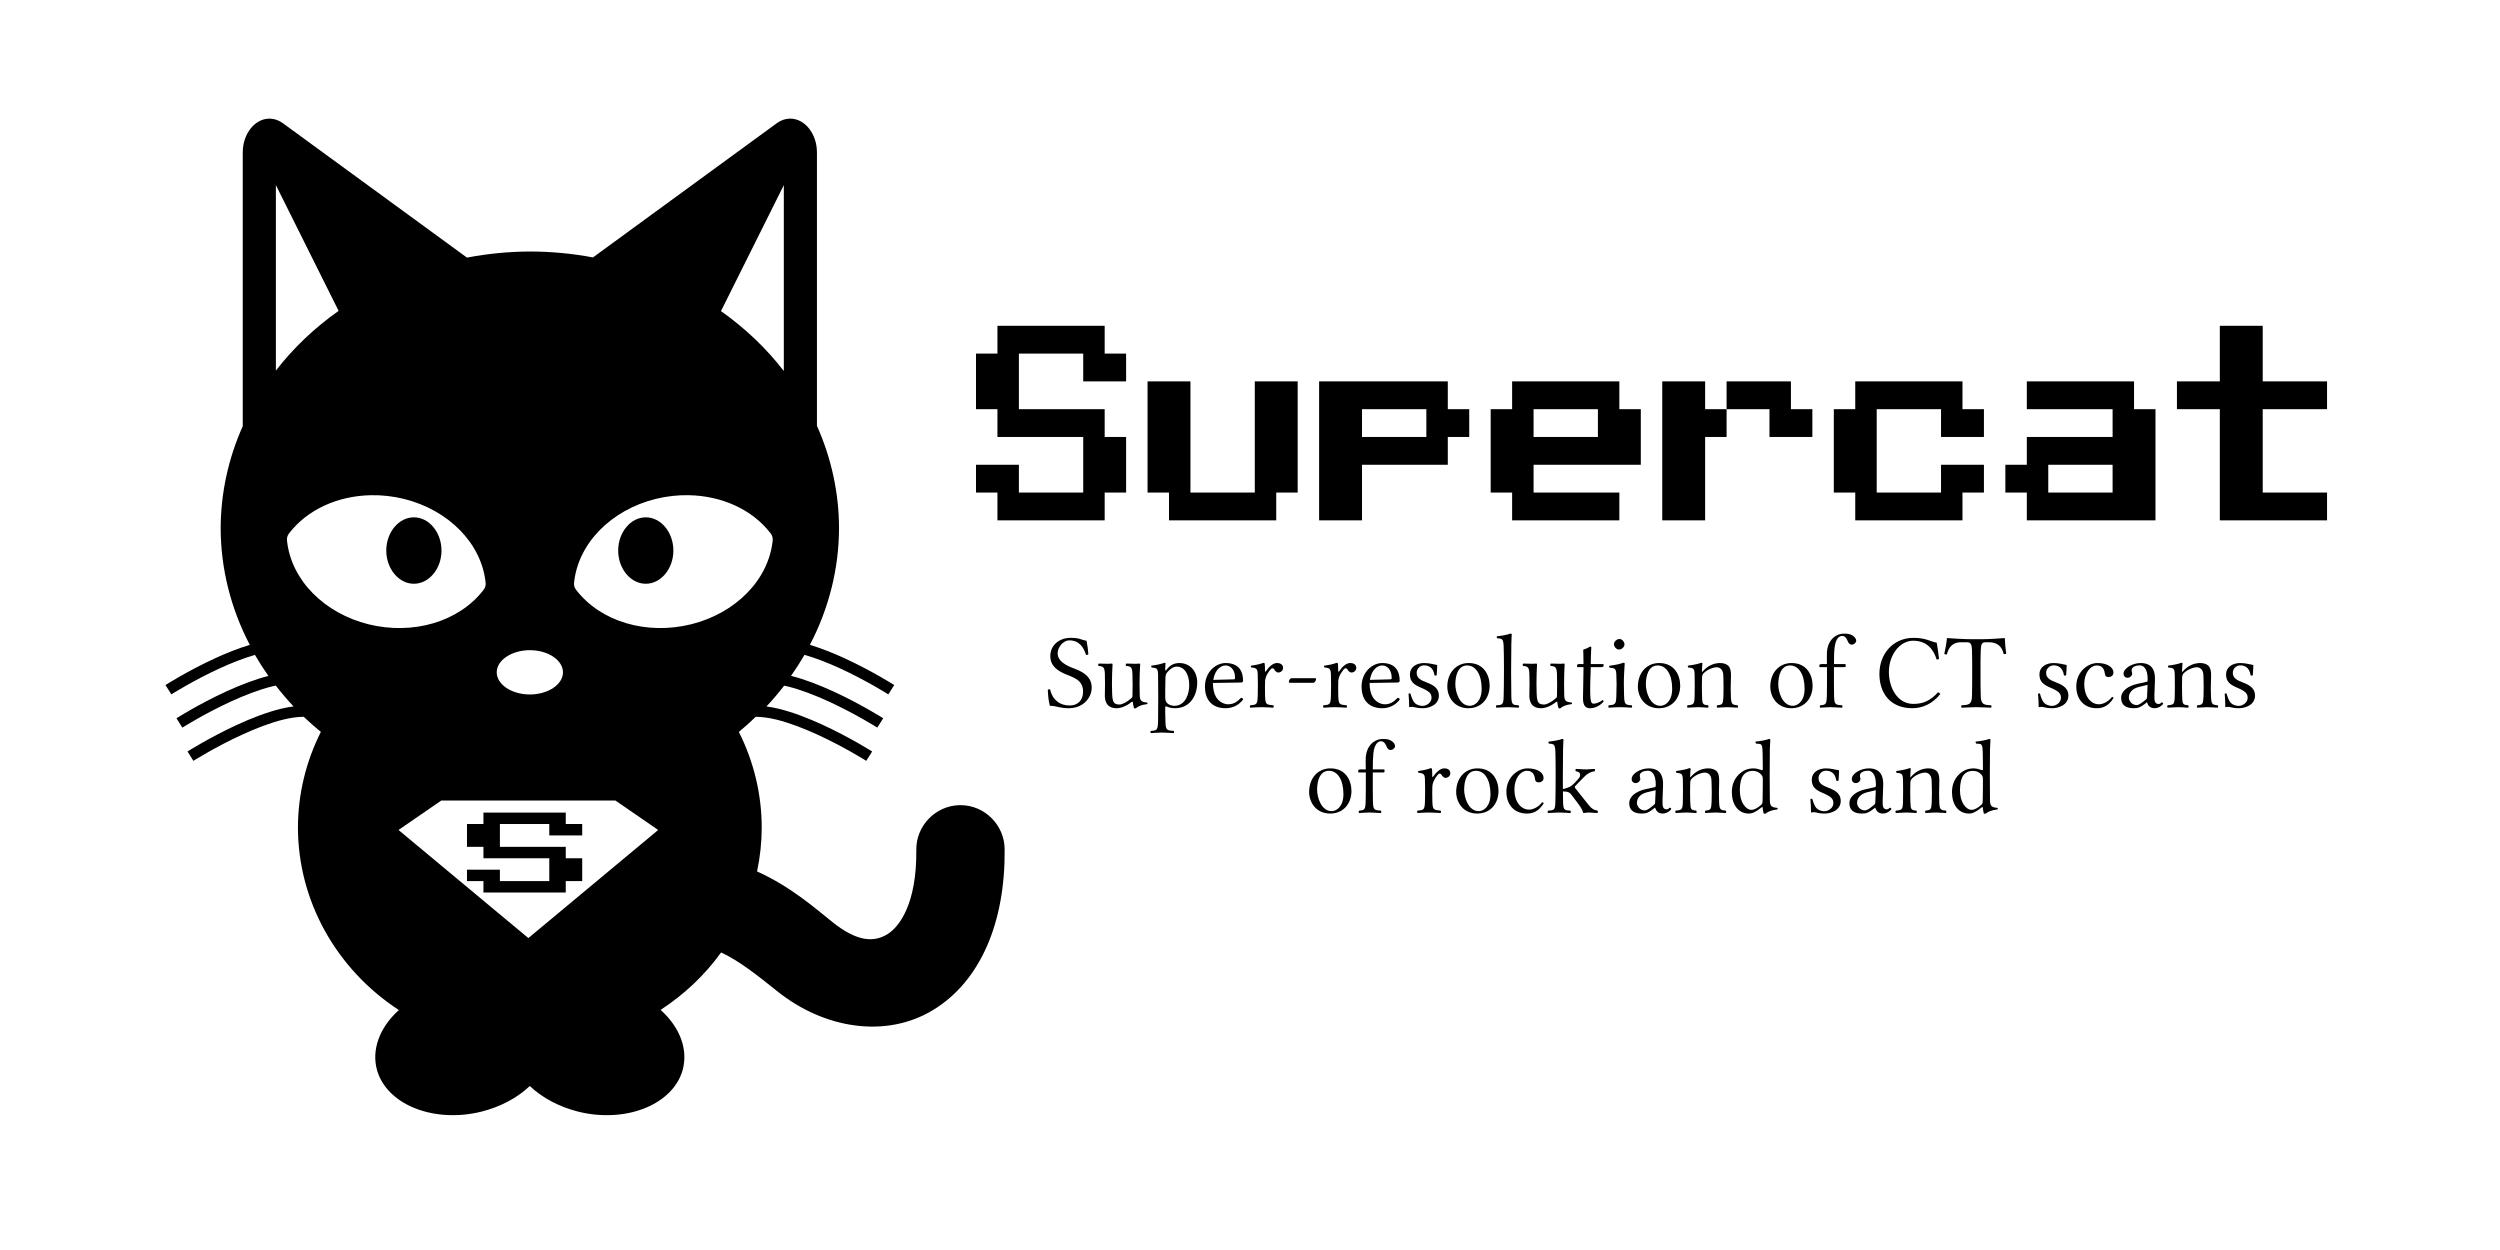 <?xml version="1.0" encoding="UTF-8" standalone="no"?>
<!DOCTYPE svg PUBLIC "-//W3C//DTD SVG 1.1//EN" "http://www.w3.org/Graphics/SVG/1.1/DTD/svg11.dtd">
<svg width="100%" height="100%" viewBox="0 0 1280 640" version="1.1" xmlns="http://www.w3.org/2000/svg" xmlns:xlink="http://www.w3.org/1999/xlink" xml:space="preserve" xmlns:serif="http://www.serif.com/" style="fill-rule:evenodd;clip-rule:evenodd;">
    <rect x="0" y="0" width="1280" height="640" fill="#808080" stroke="none"/>
    <g transform="matrix(0.96,0,0,0.945,-4.73115e-13,6.926)">
        <rect x="0" y="-7.333" width="1333.88" height="677.579" style="fill:white;"/>
    </g>
    <g transform="matrix(5.371,0,0,5.371,-1511.24,-3847.85)">
        <path d="M307.114,727.721C307.095,727.72 307.076,727.72 307.057,727.72C305.661,727.72 304.512,729.172 304.511,730.937L304.511,757.037C303.128,760.134 302.414,763.438 302.406,766.774C302.417,770.614 303.364,774.406 305.181,777.884C304.072,778.221 302.946,778.671 301.898,779.152C299.28,780.354 297.143,781.715 297.143,781.715L297.704,782.606C297.704,782.606 299.794,781.28 302.336,780.114C303.415,779.619 304.572,779.163 305.673,778.842C306.069,779.526 306.498,780.195 306.958,780.846C305.622,781.187 304.228,781.736 302.948,782.322C300.33,783.524 298.193,784.883 298.193,784.883L298.754,785.774C298.754,785.774 300.844,784.451 303.386,783.284C304.657,782.701 306.04,782.159 307.307,781.845C307.43,781.814 307.544,781.797 307.665,781.771C308.192,782.455 308.755,783.116 309.351,783.752C308.944,783.808 308.532,783.882 308.109,783.987C306.743,784.326 305.31,784.889 304.001,785.49C301.383,786.692 299.246,788.05 299.246,788.05L299.807,788.941C299.807,788.941 301.897,787.617 304.439,786.451C305.71,785.868 307.093,785.326 308.36,785.012C309.07,784.836 309.733,784.747 310.321,784.74C310.846,785.239 311.391,785.72 311.958,786.181C310.528,789.019 309.781,792.127 309.772,795.277C309.772,802.239 313.378,808.768 319.394,812.699C317.54,814.363 316.765,816.507 317.317,818.445C318.225,821.606 322.429,823.391 326.823,822.481C326.977,822.45 327.13,822.415 327.282,822.376C329.063,821.929 330.675,821.073 331.875,819.94C333.076,821.074 334.689,821.929 336.47,822.376C336.623,822.415 336.776,822.45 336.93,822.482C341.323,823.391 345.526,821.607 346.435,818.447C346.991,816.502 346.209,814.349 344.342,812.683C346.604,811.214 348.561,809.356 350.113,807.205C351.918,808.052 353.678,809.475 355.471,810.91C359.911,814.464 365.811,815.44 370.329,812.687C374.847,809.934 377.198,804.33 377.14,797.41L377.14,797.387C377.14,795.071 375.24,793.164 372.93,793.164C372.897,793.164 372.864,793.165 372.831,793.166C370.523,793.219 368.667,795.167 368.719,797.482C368.76,802.502 367.15,804.743 365.956,805.471C364.762,806.199 363.196,806.289 360.724,804.31C359.082,802.996 356.745,800.929 353.537,799.482C353.833,798.098 353.982,796.689 353.983,795.277C353.976,792.129 353.231,789.023 351.804,786.185C352.362,785.722 352.9,785.24 353.416,784.74C354.009,784.751 354.677,784.835 355.394,785.012C356.661,785.326 358.044,785.868 359.315,786.451C361.857,787.618 363.947,788.941 363.947,788.941L364.51,788.05C364.51,788.05 362.37,786.691 359.753,785.49C358.444,784.889 357.014,784.326 355.647,783.987C355.236,783.885 354.833,783.812 354.436,783.756C355.031,783.12 355.592,782.46 356.118,781.777C356.229,781.801 356.334,781.817 356.447,781.844C357.714,782.158 359.096,782.7 360.368,783.283C362.91,784.45 365,785.773 365,785.773L365.563,784.882C365.563,784.882 363.423,783.523 360.806,782.321C359.521,781.731 358.12,781.179 356.776,780.839C357.237,780.188 357.667,779.519 358.063,778.835C359.17,779.157 360.334,779.615 361.42,780.113C363.962,781.28 366.052,782.605 366.052,782.605L366.615,781.714C366.615,781.714 364.475,780.353 361.858,779.151C360.809,778.67 359.684,778.22 358.575,777.883C360.392,774.405 361.34,770.613 361.352,766.773C361.348,763.428 360.634,760.113 359.247,757.007L359.247,730.937C359.246,729.172 358.097,727.72 356.701,727.72C356.681,727.72 356.662,727.721 356.642,727.721C356.216,727.733 355.799,727.881 355.429,728.15L337.896,740.951C335.917,740.579 333.901,740.39 331.879,740.388C329.864,740.398 327.856,740.593 325.885,740.969L308.326,728.15C307.957,727.881 307.54,727.734 307.113,727.722M307.668,734.054L313.649,746.046C311.351,747.667 309.336,749.585 307.669,751.738L307.669,734.054M356.089,734.054L356.089,751.778C354.42,749.619 352.401,747.695 350.098,746.069L356.089,734.059M316.729,763.618C317.771,763.598 318.836,763.715 319.889,763.975C324.094,765.02 327.28,768.178 327.664,771.972C327.688,772.205 327.623,772.438 327.481,772.624C325.126,775.708 320.716,776.964 316.505,775.925C312.3,774.88 309.112,771.722 308.728,767.928C308.704,767.695 308.77,767.462 308.911,767.276C310.678,764.962 313.6,763.678 316.728,763.619L316.729,763.618ZM347.029,763.618C350.156,763.677 353.079,764.961 354.846,767.275C354.988,767.461 355.053,767.694 355.029,767.927C354.644,771.721 351.456,774.879 347.252,775.924C343.041,776.963 338.631,775.708 336.276,772.623C336.135,772.437 336.069,772.204 336.093,771.971C336.478,768.177 339.664,765.019 343.868,763.974C344.921,763.714 345.985,763.597 347.028,763.617L347.029,763.618ZM320.825,765.727L320.824,765.727C319.381,765.727 318.193,767.157 318.193,768.894C318.193,770.631 319.381,772.06 320.824,772.06L320.825,772.06C322.268,772.06 323.456,770.631 323.456,768.894C323.456,767.157 322.268,765.727 320.825,765.727M342.932,765.727C341.488,765.727 340.3,767.157 340.3,768.894C340.3,770.631 341.488,772.06 342.932,772.06C344.374,772.059 345.561,770.63 345.561,768.894C345.561,767.158 344.375,765.729 342.932,765.727M331.879,778.392C333.612,778.392 335.037,779.345 335.037,780.503C335.037,781.661 333.612,782.614 331.879,782.614C330.147,782.614 328.721,781.661 328.721,780.503C328.721,779.345 330.147,778.392 331.879,778.392" style="fill-rule:nonzero;"/>
    </g>
    <g id="red_shield" transform="matrix(0.203,0,0,0.145,197.433,406.138)">
        <path d="M360.001,519.846L25,129.4L138.287,20.154L581.744,20.154L695,129.4L360.001,519.846Z" style="fill:white;fill-rule:nonzero;stroke:black;stroke-width:11px;"/>
    </g>
    <g transform="matrix(7.32,0,0,9.487,499.71,266.421)">
        <g>
            <path d="M1.5,-1.5L0,-1.5L0,-3L3,-3L3,-1.5L7.5,-1.5L7.5,-4.5L1.5,-4.5L1.5,-6L0,-6L0,-9L1.5,-9L1.5,-10.5L9,-10.5L9,-9L10.5,-9L10.5,-7.5L7.5,-7.5L7.5,-9L3,-9L3,-6L9,-6L9,-4.5L10.5,-4.5L10.5,-1.5L9,-1.5L9,0L1.5,0L1.5,-1.5Z" style="fill-rule:nonzero;"/>
            <path d="M13.5,-1.5L12,-1.5L12,-7.5L15,-7.5L15,-1.5L19.5,-1.5L19.5,-7.5L22.5,-7.5L22.5,-1.5L21,-1.5L21,0L13.5,0L13.5,-1.5Z" style="fill-rule:nonzero;"/>
            <path d="M31.5,-4.5L31.5,-6L27,-6L27,-4.5L31.5,-4.5ZM24,0L24,-7.5L33,-7.5L33,-6L34.5,-6L34.5,-4.5L33,-4.5L33,-3L27,-3L27,0L24,0Z" style="fill-rule:nonzero;"/>
            <path d="M43.5,-4.5L43.5,-6L39,-6L39,-4.5L43.5,-4.5ZM37.5,-1.5L36,-1.5L36,-6L37.5,-6L37.5,-7.5L45,-7.5L45,-6L46.5,-6L46.5,-3L39,-3L39,-1.5L45,-1.5L45,0L37.5,0L37.5,-1.5Z" style="fill-rule:nonzero;"/>
            <path d="M48,0L48,-7.5L51,-7.5L51,-6L52.5,-6L52.5,-4.5L51,-4.5L51,0L48,0ZM57,-6L58.5,-6L58.5,-4.5L55.5,-4.5L55.5,-6L52.5,-6L52.5,-7.5L57,-7.5L57,-6Z" style="fill-rule:nonzero;"/>
            <path d="M61.5,-1.5L60,-1.5L60,-6L61.5,-6L61.5,-7.5L69,-7.5L69,-6L70.5,-6L70.5,-4.5L67.5,-4.5L67.5,-6L63,-6L63,-1.5L67.5,-1.5L67.5,-3L70.5,-3L70.5,-1.5L69,-1.5L69,0L61.5,0L61.5,-1.5Z" style="fill-rule:nonzero;"/>
            <path d="M73.5,-1.5L72,-1.5L72,-3L73.5,-3L73.5,-4.5L79.5,-4.5L79.5,-6L73.5,-6L73.5,-7.5L81,-7.5L81,-6L82.5,-6L82.5,0L73.5,0L73.5,-1.5ZM75,-1.5L79.5,-1.5L79.5,-3L75,-3L75,-1.5Z" style="fill-rule:nonzero;"/>
            <path d="M84,-6L84,-7.5L87,-7.5L87,-10.5L90,-10.5L90,-7.5L94.5,-7.5L94.5,-6L90,-6L90,-1.5L94.5,-1.5L94.5,0L87,0L87,-6L84,-6Z" style="fill-rule:nonzero;"/>
        </g>
    </g>
    <g transform="matrix(22.575,0,0,22.575,-13096.3,-3857.04)">
        <g transform="matrix(1,0,0,1,603.823,186.893)">
            <path d="M0.943,-1.507C0.805,-1.527 0.81,-1.572 0.577,-1.572C0.334,-1.572 0.122,-1.412 0.122,-1.159C0.122,-0.936 0.282,-0.828 0.467,-0.748C0.617,-0.682 0.865,-0.63 0.865,-0.356C0.865,-0.162 0.752,-0.038 0.561,-0.038C0.338,-0.038 0.171,-0.164 0.118,-0.401C0.089,-0.411 0.087,-0.406 0.065,-0.394C0.074,-0.21 0.084,-0.148 0.112,-0.031C0.263,-0.031 0.329,0.024 0.541,0.024C0.65,0.024 0.753,-0.003 0.836,-0.054C0.974,-0.14 1.061,-0.288 1.061,-0.44C1.061,-0.667 0.905,-0.775 0.733,-0.848C0.616,-0.898 0.288,-0.989 0.288,-1.223C0.288,-1.357 0.413,-1.515 0.554,-1.515C0.786,-1.515 0.884,-1.343 0.932,-1.185C0.959,-1.185 0.964,-1.183 0.985,-1.199C0.977,-1.314 0.968,-1.381 0.943,-1.507Z" style="fill-rule:nonzero;"/>
            <path d="M1.629,0.024C1.718,0.024 1.849,-0.024 1.961,-0.115C1.973,-0.124 1.995,-0.129 1.995,-0.112C1.995,-0.06 2.021,0.024 2.021,0.024C2.038,0.031 2.047,0.029 2.064,0.024C2.114,-0.017 2.179,-0.053 2.317,-0.069C2.332,-0.084 2.332,-0.091 2.317,-0.105C2.172,-0.117 2.155,-0.16 2.15,-0.272C2.145,-0.392 2.145,-0.645 2.15,-0.764C2.153,-0.834 2.16,-0.975 2.16,-0.975C2.16,-0.982 2.155,-0.989 2.143,-0.989C2.131,-0.987 2.095,-0.984 2.062,-0.984C1.988,-0.984 1.928,-0.987 1.844,-0.989C1.83,-0.975 1.83,-0.948 1.844,-0.934C1.957,-0.927 1.979,-0.9 1.985,-0.75C1.99,-0.631 1.99,-0.377 1.985,-0.258C1.984,-0.215 1.98,-0.222 1.949,-0.194C1.866,-0.119 1.754,-0.06 1.696,-0.06C1.555,-0.06 1.532,-0.115 1.524,-0.318C1.519,-0.437 1.519,-0.645 1.524,-0.764C1.527,-0.834 1.534,-0.975 1.534,-0.975C1.534,-0.982 1.527,-0.989 1.515,-0.989C1.503,-0.987 1.469,-0.984 1.436,-0.984C1.362,-0.984 1.302,-0.987 1.218,-0.989C1.204,-0.975 1.204,-0.948 1.218,-0.934C1.328,-0.925 1.353,-0.903 1.359,-0.755C1.364,-0.635 1.364,-0.406 1.359,-0.287C1.353,-0.129 1.405,0.024 1.629,0.024Z" style="fill-rule:nonzero;"/>
            <path d="M2.769,-0.784C2.834,-0.864 2.909,-0.92 2.993,-0.92C3.139,-0.92 3.273,-0.779 3.273,-0.497C3.273,-0.311 3.192,-0.031 2.936,-0.031C2.895,-0.031 2.826,-0.043 2.786,-0.079C2.74,-0.119 2.728,-0.158 2.728,-0.239C2.728,-0.239 2.728,-0.54 2.733,-0.659C2.735,-0.707 2.742,-0.751 2.769,-0.784ZM2.75,-0.839C2.744,-0.83 2.728,-0.829 2.728,-0.846C2.728,-0.927 2.735,-0.991 2.735,-0.991C2.735,-1.001 2.726,-1.006 2.707,-1.006C2.642,-0.982 2.571,-0.963 2.413,-0.941C2.408,-0.927 2.413,-0.915 2.418,-0.901C2.54,-0.889 2.561,-0.874 2.566,-0.745C2.571,-0.626 2.571,0.21 2.566,0.33C2.558,0.518 2.542,0.53 2.403,0.538C2.389,0.552 2.389,0.573 2.403,0.588C2.499,0.585 2.553,0.576 2.649,0.576C2.755,0.576 2.821,0.585 2.919,0.588C2.934,0.573 2.934,0.552 2.919,0.538C2.757,0.528 2.741,0.518 2.733,0.33C2.728,0.21 2.728,0.005 2.728,0.005C2.728,-0.024 2.74,-0.022 2.764,-0.012C2.819,0.01 2.879,0.024 2.95,0.024C3.077,0.024 3.192,-0.017 3.285,-0.105C3.392,-0.21 3.454,-0.375 3.454,-0.559C3.454,-0.824 3.282,-1.001 3.051,-1.001C2.912,-1.001 2.829,-0.942 2.75,-0.839Z" style="fill-rule:nonzero;"/>
            <path d="M3.818,-0.619C3.861,-0.877 4.011,-0.946 4.097,-0.946C4.207,-0.946 4.312,-0.853 4.312,-0.662C4.312,-0.64 4.303,-0.631 4.279,-0.631L3.818,-0.619ZM4.448,-0.213C4.365,-0.127 4.286,-0.065 4.154,-0.065C4.073,-0.065 3.954,-0.112 3.882,-0.229C3.837,-0.303 3.81,-0.418 3.81,-0.549L4.451,-0.559C4.477,-0.56 4.494,-0.576 4.494,-0.6C4.494,-0.791 4.415,-1.001 4.097,-1.001C3.882,-1.001 3.629,-0.807 3.629,-0.461C3.629,-0.334 3.662,-0.208 3.736,-0.122C3.813,-0.031 3.932,0.024 4.097,0.024C4.269,0.024 4.405,-0.055 4.496,-0.174C4.489,-0.198 4.475,-0.21 4.448,-0.213Z" style="fill-rule:nonzero;"/>
            <path d="M4.826,-0.745C4.831,-0.624 4.831,-0.369 4.826,-0.248C4.818,-0.06 4.8,-0.055 4.659,-0.043C4.644,-0.029 4.644,-0.002 4.659,0.012C4.73,0.007 4.838,0 4.909,0C4.979,0 5.101,0.007 5.179,0.012C5.194,-0.002 5.194,-0.029 5.179,-0.043C5.019,-0.057 5,-0.06 4.993,-0.248C4.988,-0.369 4.991,-0.549 4.993,-0.595C4.996,-0.655 5.024,-0.719 5.048,-0.76C5.07,-0.797 5.127,-0.882 5.153,-0.882C5.17,-0.882 5.189,-0.878 5.198,-0.86C5.215,-0.829 5.246,-0.786 5.294,-0.786C5.349,-0.786 5.402,-0.834 5.402,-0.891C5.402,-0.934 5.375,-1.001 5.263,-1.001C5.177,-1.001 5.086,-0.925 5.01,-0.81C4.994,-0.787 4.991,-0.819 4.991,-0.831C4.991,-0.905 4.988,-0.977 4.983,-0.991C4.98,-1.001 4.974,-1.006 4.955,-1.006C4.89,-0.982 4.831,-0.963 4.673,-0.941C4.668,-0.927 4.668,-0.915 4.678,-0.901C4.8,-0.889 4.821,-0.87 4.826,-0.745Z" style="fill-rule:nonzero;"/>
            <path d="M6.085,-0.552C6.116,-0.552 6.149,-0.604 6.149,-0.633C6.149,-0.657 6.14,-0.657 6.116,-0.657L5.593,-0.657C5.564,-0.657 5.533,-0.616 5.533,-0.573C5.533,-0.549 5.547,-0.552 5.569,-0.552L6.085,-0.552Z" style="fill-rule:nonzero;"/>
            <path d="M6.486,-0.745C6.491,-0.624 6.491,-0.369 6.486,-0.248C6.479,-0.06 6.46,-0.055 6.319,-0.043C6.305,-0.029 6.305,-0.002 6.319,0.012C6.391,0.007 6.498,0 6.57,0C6.639,0 6.761,0.007 6.84,0.012C6.854,-0.002 6.854,-0.029 6.84,-0.043C6.68,-0.057 6.661,-0.06 6.653,-0.248C6.649,-0.369 6.651,-0.549 6.653,-0.595C6.656,-0.655 6.684,-0.719 6.708,-0.76C6.73,-0.797 6.787,-0.882 6.813,-0.882C6.83,-0.882 6.849,-0.878 6.859,-0.86C6.876,-0.829 6.907,-0.786 6.954,-0.786C7.009,-0.786 7.062,-0.834 7.062,-0.891C7.062,-0.934 7.036,-1.001 6.923,-1.001C6.837,-1.001 6.747,-0.925 6.67,-0.81C6.655,-0.787 6.651,-0.819 6.651,-0.831C6.651,-0.905 6.649,-0.977 6.644,-0.991C6.641,-1.001 6.634,-1.006 6.615,-1.006C6.551,-0.982 6.491,-0.963 6.333,-0.941C6.328,-0.927 6.328,-0.915 6.338,-0.901C6.46,-0.889 6.481,-0.87 6.486,-0.745Z" style="fill-rule:nonzero;"/>
            <path d="M7.37,-0.619C7.413,-0.877 7.564,-0.946 7.65,-0.946C7.759,-0.946 7.865,-0.853 7.865,-0.662C7.865,-0.64 7.855,-0.631 7.831,-0.631L7.37,-0.619ZM8.001,-0.213C7.917,-0.127 7.838,-0.065 7.707,-0.065C7.626,-0.065 7.506,-0.112 7.435,-0.229C7.389,-0.303 7.363,-0.418 7.363,-0.549L8.003,-0.559C8.029,-0.56 8.046,-0.576 8.046,-0.6C8.046,-0.791 7.967,-1.001 7.65,-1.001C7.434,-1.001 7.181,-0.807 7.181,-0.461C7.181,-0.334 7.215,-0.208 7.289,-0.122C7.365,-0.031 7.485,0.024 7.65,0.024C7.822,0.024 7.958,-0.055 8.049,-0.174C8.041,-0.198 8.027,-0.21 8.001,-0.213Z" style="fill-rule:nonzero;"/>
            <path d="M8.247,-0.301C8.256,-0.189 8.261,-0.096 8.261,0C8.285,-0.005 8.307,-0.007 8.318,-0.007C8.335,-0.007 8.347,-0.007 8.364,-0.002C8.426,0.014 8.488,0.024 8.572,0.024C8.698,0.024 8.935,-0.041 8.935,-0.265C8.935,-0.42 8.823,-0.497 8.667,-0.557C8.531,-0.609 8.431,-0.655 8.431,-0.779C8.431,-0.872 8.507,-0.948 8.6,-0.948C8.684,-0.948 8.806,-0.917 8.835,-0.724C8.849,-0.712 8.87,-0.712 8.885,-0.726C8.892,-0.807 8.894,-0.882 8.897,-0.956C8.825,-0.968 8.72,-1.001 8.6,-1.001C8.419,-1.001 8.278,-0.904 8.278,-0.745C8.278,-0.578 8.367,-0.511 8.529,-0.442C8.716,-0.362 8.768,-0.311 8.768,-0.213C8.768,-0.1 8.651,-0.029 8.567,-0.029C8.479,-0.029 8.416,-0.067 8.393,-0.091C8.338,-0.143 8.307,-0.246 8.292,-0.303C8.278,-0.318 8.261,-0.315 8.247,-0.301Z" style="fill-rule:nonzero;"/>
            <path d="M9.126,-0.466C9.126,-0.234 9.281,0.024 9.604,0.024C9.75,0.024 9.859,-0.029 9.938,-0.105C10.041,-0.205 10.086,-0.349 10.086,-0.487C10.086,-0.724 9.957,-1.001 9.609,-1.001C9.458,-1.001 9.336,-0.939 9.253,-0.841C9.169,-0.743 9.126,-0.609 9.126,-0.466ZM9.575,-0.946C9.771,-0.946 9.905,-0.743 9.905,-0.416C9.905,-0.129 9.745,-0.031 9.637,-0.031C9.401,-0.031 9.308,-0.344 9.308,-0.518C9.308,-0.717 9.37,-0.946 9.575,-0.946Z" style="fill-rule:nonzero;"/>
            <path d="M10.404,-0.246C10.399,-0.057 10.378,-0.05 10.239,-0.043C10.225,-0.028 10.225,-0.002 10.239,0.012C10.335,0.01 10.392,0 10.49,0C10.588,0 10.645,0.01 10.743,0.012C10.757,-0.002 10.758,-0.028 10.743,-0.043C10.605,-0.05 10.583,-0.057 10.578,-0.246C10.576,-0.335 10.573,-0.556 10.573,-0.786C10.573,-1.051 10.577,-1.328 10.578,-1.431C10.581,-1.579 10.588,-1.646 10.588,-1.646C10.588,-1.663 10.578,-1.668 10.557,-1.668C10.5,-1.644 10.342,-1.615 10.251,-1.608C10.246,-1.589 10.244,-1.577 10.258,-1.562C10.378,-1.555 10.396,-1.544 10.404,-1.376C10.408,-1.285 10.411,-1.07 10.411,-0.848C10.411,-0.601 10.407,-0.346 10.404,-0.246Z" style="fill-rule:nonzero;"/>
            <path d="M11.257,0.024C11.345,0.024 11.477,-0.024 11.589,-0.115C11.601,-0.124 11.622,-0.129 11.622,-0.112C11.622,-0.06 11.649,0.024 11.649,0.024C11.665,0.031 11.675,0.029 11.692,0.024C11.742,-0.017 11.806,-0.053 11.945,-0.069C11.959,-0.084 11.959,-0.091 11.945,-0.105C11.799,-0.117 11.782,-0.16 11.778,-0.272C11.773,-0.392 11.773,-0.645 11.778,-0.764C11.781,-0.834 11.787,-0.975 11.787,-0.975C11.787,-0.982 11.783,-0.989 11.771,-0.989C11.759,-0.987 11.723,-0.984 11.689,-0.984C11.615,-0.984 11.556,-0.987 11.472,-0.989C11.458,-0.975 11.458,-0.948 11.472,-0.934C11.584,-0.927 11.607,-0.9 11.613,-0.75C11.618,-0.631 11.618,-0.377 11.613,-0.258C11.611,-0.215 11.608,-0.222 11.577,-0.194C11.493,-0.119 11.381,-0.06 11.324,-0.06C11.183,-0.06 11.16,-0.115 11.152,-0.318C11.147,-0.437 11.147,-0.645 11.152,-0.764C11.155,-0.834 11.161,-0.975 11.161,-0.975C11.161,-0.982 11.154,-0.989 11.142,-0.989C11.13,-0.987 11.097,-0.984 11.063,-0.984C10.989,-0.984 10.93,-0.987 10.846,-0.989C10.832,-0.975 10.832,-0.948 10.846,-0.934C10.956,-0.925 10.981,-0.903 10.987,-0.755C10.992,-0.635 10.992,-0.406 10.987,-0.287C10.981,-0.129 11.032,0.024 11.257,0.024Z" style="fill-rule:nonzero;"/>
            <path d="M12.11,-0.977C12.079,-0.977 12.069,-0.963 12.069,-0.944L12.069,-0.922C12.069,-0.91 12.072,-0.908 12.081,-0.908L12.215,-0.908C12.215,-0.681 12.203,-0.346 12.203,-0.203C12.203,-0.041 12.258,0.024 12.363,0.024C12.468,0.024 12.583,-0.026 12.671,-0.127C12.666,-0.151 12.663,-0.155 12.647,-0.16C12.588,-0.115 12.504,-0.079 12.444,-0.079C12.382,-0.079 12.374,-0.148 12.368,-0.289C12.363,-0.409 12.37,-0.695 12.38,-0.908L12.616,-0.908C12.64,-0.908 12.671,-0.915 12.671,-0.936L12.671,-0.963C12.671,-0.972 12.666,-0.977 12.655,-0.977L12.38,-0.977L12.382,-1.113C12.385,-1.261 12.392,-1.352 12.392,-1.352C12.392,-1.367 12.385,-1.374 12.375,-1.374C12.358,-1.374 12.322,-1.347 12.287,-1.333C12.248,-1.316 12.208,-1.314 12.208,-1.29C12.208,-1.264 12.215,-1.23 12.215,-0.977L12.11,-0.977Z" style="fill-rule:nonzero;"/>
            <path d="M12.905,-1.431C12.905,-1.369 12.963,-1.307 13.02,-1.307C13.087,-1.307 13.144,-1.371 13.144,-1.421C13.144,-1.479 13.094,-1.546 13.03,-1.546C12.972,-1.546 12.905,-1.488 12.905,-1.431ZM13.135,-0.26C13.132,-0.332 13.13,-0.453 13.13,-0.524C13.13,-0.596 13.131,-0.671 13.135,-0.744C13.141,-0.862 13.149,-0.991 13.149,-0.991C13.149,-1.001 13.137,-1.008 13.118,-1.008C13.05,-0.982 12.965,-0.96 12.8,-0.939C12.795,-0.925 12.8,-0.91 12.805,-0.896C12.935,-0.884 12.953,-0.872 12.96,-0.733C12.964,-0.662 12.965,-0.598 12.965,-0.527C12.965,-0.455 12.962,-0.332 12.96,-0.26C12.954,-0.062 12.934,-0.055 12.788,-0.043C12.774,-0.029 12.774,-0.002 12.788,0.012C12.85,0.007 12.978,0 13.049,0C13.123,0 13.235,0.007 13.307,0.012C13.321,-0.002 13.321,-0.029 13.307,-0.043C13.161,-0.053 13.142,-0.06 13.135,-0.26Z" style="fill-rule:nonzero;"/>
            <path d="M13.448,-0.466C13.448,-0.234 13.603,0.024 13.925,0.024C14.071,0.024 14.181,-0.029 14.26,-0.105C14.363,-0.205 14.408,-0.349 14.408,-0.487C14.408,-0.724 14.279,-1.001 13.93,-1.001C13.78,-1.001 13.658,-0.939 13.574,-0.841C13.491,-0.743 13.448,-0.609 13.448,-0.466ZM13.897,-0.946C14.093,-0.946 14.226,-0.743 14.226,-0.416C14.226,-0.129 14.066,-0.031 13.959,-0.031C13.722,-0.031 13.629,-0.344 13.629,-0.518C13.629,-0.717 13.691,-0.946 13.897,-0.946Z" style="fill-rule:nonzero;"/>
            <path d="M14.922,-0.815C14.915,-0.805 14.9,-0.784 14.9,-0.815C14.9,-0.884 14.912,-0.989 14.912,-0.989C14.912,-1.001 14.903,-1.006 14.883,-1.006C14.819,-0.982 14.74,-0.963 14.582,-0.941C14.578,-0.927 14.582,-0.915 14.587,-0.901C14.709,-0.889 14.731,-0.878 14.735,-0.745C14.74,-0.623 14.738,-0.366 14.735,-0.248C14.731,-0.062 14.711,-0.055 14.575,-0.043C14.561,-0.029 14.561,-0.002 14.575,0.012C14.668,0.01 14.723,0 14.821,0C14.91,0 14.943,0.01 15.039,0.012C15.053,-0.002 15.053,-0.029 15.039,-0.043C14.922,-0.055 14.907,-0.062 14.903,-0.248C14.9,-0.36 14.897,-0.563 14.903,-0.676C14.905,-0.724 14.922,-0.75 14.941,-0.772C15.027,-0.855 15.153,-0.905 15.242,-0.905C15.287,-0.905 15.337,-0.877 15.364,-0.824C15.388,-0.779 15.385,-0.717 15.388,-0.647C15.392,-0.528 15.392,-0.368 15.388,-0.248C15.38,-0.062 15.366,-0.055 15.247,-0.043C15.235,-0.029 15.235,-0.002 15.247,0.012C15.342,0.01 15.385,0 15.476,0C15.569,0 15.612,0.01 15.71,0.012C15.722,-0.002 15.722,-0.029 15.71,-0.043C15.583,-0.055 15.565,-0.062 15.557,-0.248C15.552,-0.367 15.552,-0.497 15.557,-0.616C15.559,-0.652 15.56,-0.687 15.56,-0.72C15.56,-0.801 15.551,-0.871 15.514,-0.922C15.476,-0.972 15.399,-1.001 15.321,-1.001C15.208,-1.001 15.06,-0.97 14.922,-0.815Z" style="fill-rule:nonzero;"/>
            <path d="M16.451,-0.466C16.451,-0.234 16.606,0.024 16.928,0.024C17.074,0.024 17.184,-0.029 17.263,-0.105C17.366,-0.205 17.411,-0.349 17.411,-0.487C17.411,-0.724 17.282,-1.001 16.933,-1.001C16.783,-1.001 16.661,-0.939 16.577,-0.841C16.494,-0.743 16.451,-0.609 16.451,-0.466ZM16.9,-0.946C17.096,-0.946 17.229,-0.743 17.229,-0.416C17.229,-0.129 17.069,-0.031 16.962,-0.031C16.725,-0.031 16.632,-0.344 16.632,-0.518C16.632,-0.717 16.694,-0.946 16.9,-0.946Z" style="fill-rule:nonzero;"/>
            <path d="M17.734,-1.147C17.735,-1.113 17.736,-1.052 17.736,-0.977L17.616,-0.977C17.576,-0.977 17.564,-0.963 17.564,-0.944L17.564,-0.922C17.564,-0.91 17.566,-0.908 17.576,-0.908L17.737,-0.908C17.738,-0.671 17.737,-0.348 17.734,-0.248C17.727,-0.06 17.707,-0.053 17.585,-0.043C17.571,-0.029 17.571,-0.002 17.585,0.012C17.681,0.01 17.722,0 17.81,0C17.915,0 17.98,0.01 18.078,0.012C18.092,-0.002 18.092,-0.029 18.078,-0.043C17.922,-0.053 17.905,-0.06 17.898,-0.248C17.895,-0.344 17.894,-0.662 17.895,-0.908L18.111,-0.908C18.133,-0.908 18.161,-0.905 18.161,-0.927L18.161,-0.963C18.161,-0.972 18.156,-0.977 18.144,-0.977L17.896,-0.977C17.896,-1.07 17.897,-1.146 17.898,-1.185C17.902,-1.307 17.912,-1.395 17.931,-1.46C17.968,-1.581 18.029,-1.615 18.078,-1.615C18.147,-1.615 18.18,-1.567 18.211,-1.488C18.23,-1.448 18.254,-1.417 18.302,-1.417C18.34,-1.417 18.4,-1.46 18.4,-1.505C18.4,-1.543 18.374,-1.584 18.326,-1.62C18.266,-1.66 18.207,-1.668 18.121,-1.668C18.01,-1.668 17.89,-1.613 17.814,-1.498C17.758,-1.414 17.729,-1.297 17.734,-1.147Z" style="fill-rule:nonzero;"/>
            <path d="M19.676,0.024C19.908,0.024 20.144,-0.086 20.306,-0.299C20.295,-0.32 20.278,-0.334 20.252,-0.334C20.082,-0.148 19.919,-0.074 19.697,-0.074C19.327,-0.074 19.141,-0.449 19.141,-0.798C19.141,-1.189 19.391,-1.507 19.69,-1.507C20.02,-1.507 20.161,-1.288 20.223,-1.082C20.245,-1.08 20.261,-1.083 20.278,-1.094C20.266,-1.218 20.249,-1.333 20.225,-1.464C20.103,-1.476 19.996,-1.572 19.702,-1.572C19.229,-1.572 18.926,-1.203 18.926,-0.753C18.926,-0.33 19.162,0.024 19.676,0.024Z" style="fill-rule:nonzero;"/>
            <path d="M21.026,-1.281C21.031,-1.084 21.03,-0.965 21.03,-0.767C21.03,-0.569 21.03,-0.459 21.026,-0.26C21.021,-0.062 20.959,-0.05 20.791,-0.043C20.777,-0.029 20.777,-0.002 20.791,0.012C20.909,0.01 20.995,0 21.126,0C21.255,0 21.339,0.01 21.458,0.012C21.472,-0.002 21.472,-0.029 21.458,-0.043C21.291,-0.05 21.229,-0.062 21.224,-0.26C21.219,-0.457 21.219,-0.566 21.219,-0.764C21.219,-0.963 21.217,-1.078 21.224,-1.281C21.229,-1.433 21.25,-1.472 21.336,-1.472L21.413,-1.472C21.592,-1.472 21.704,-1.386 21.745,-1.202C21.771,-1.202 21.781,-1.204 21.802,-1.214C21.785,-1.324 21.773,-1.453 21.771,-1.56C21.771,-1.562 21.766,-1.567 21.764,-1.567C21.683,-1.56 21.417,-1.541 21.229,-1.541L21.023,-1.541C20.839,-1.541 20.557,-1.56 20.467,-1.567C20.462,-1.567 20.457,-1.562 20.457,-1.56C20.447,-1.453 20.424,-1.321 20.397,-1.206C20.421,-1.197 20.426,-1.194 20.455,-1.194C20.502,-1.386 20.612,-1.472 20.77,-1.472L20.911,-1.472C20.999,-1.472 21.022,-1.426 21.026,-1.281Z" style="fill-rule:nonzero;"/>
            <path d="M22.523,-0.301C22.533,-0.189 22.538,-0.096 22.538,0C22.562,-0.005 22.583,-0.007 22.595,-0.007C22.612,-0.007 22.624,-0.007 22.641,-0.002C22.703,0.014 22.765,0.024 22.848,0.024C22.975,0.024 23.212,-0.041 23.212,-0.265C23.212,-0.42 23.099,-0.497 22.944,-0.557C22.808,-0.609 22.707,-0.655 22.707,-0.779C22.707,-0.872 22.784,-0.948 22.877,-0.948C22.961,-0.948 23.083,-0.917 23.111,-0.724C23.126,-0.712 23.147,-0.712 23.161,-0.726C23.169,-0.807 23.171,-0.882 23.173,-0.956C23.102,-0.968 22.997,-1.001 22.877,-1.001C22.695,-1.001 22.555,-0.904 22.555,-0.745C22.555,-0.578 22.644,-0.511 22.805,-0.442C22.992,-0.362 23.044,-0.311 23.044,-0.213C23.044,-0.1 22.927,-0.029 22.844,-0.029C22.755,-0.029 22.693,-0.067 22.669,-0.091C22.614,-0.143 22.583,-0.246 22.569,-0.303C22.555,-0.318 22.538,-0.315 22.523,-0.301Z" style="fill-rule:nonzero;"/>
            <path d="M24.236,-0.208C24.227,-0.229 24.222,-0.229 24.201,-0.232C24.124,-0.131 24.002,-0.065 23.904,-0.065C23.725,-0.065 23.572,-0.237 23.572,-0.523C23.572,-0.774 23.708,-0.946 23.859,-0.946C23.993,-0.946 24.029,-0.843 24.038,-0.764C24.045,-0.7 24.076,-0.683 24.124,-0.683C24.172,-0.683 24.234,-0.712 24.234,-0.784C24.234,-0.908 24.091,-1.001 23.871,-1.001C23.646,-1.001 23.391,-0.796 23.391,-0.473C23.391,-0.179 23.567,0.024 23.854,0.024C23.99,0.024 24.122,-0.022 24.236,-0.208Z" style="fill-rule:nonzero;"/>
            <path d="M25.008,-0.506L24.996,-0.227C24.995,-0.199 24.984,-0.184 24.965,-0.17C24.905,-0.122 24.824,-0.048 24.76,-0.048C24.645,-0.048 24.583,-0.148 24.583,-0.22C24.583,-0.309 24.642,-0.417 24.812,-0.459L25.008,-0.506ZM24.996,-0.11C25.01,-0.062 25.046,0.024 25.168,0.024C25.28,0.024 25.362,-0.067 25.362,-0.079C25.362,-0.096 25.338,-0.11 25.328,-0.11C25.314,-0.11 25.307,-0.072 25.259,-0.072C25.171,-0.072 25.159,-0.143 25.163,-0.275L25.175,-0.614C25.187,-0.934 25.018,-1.001 24.85,-1.001C24.664,-1.001 24.463,-0.882 24.463,-0.76C24.463,-0.705 24.502,-0.667 24.554,-0.667C24.621,-0.667 24.659,-0.726 24.659,-0.755C24.659,-0.772 24.657,-0.786 24.652,-0.796C24.65,-0.803 24.647,-0.817 24.647,-0.841C24.647,-0.913 24.745,-0.948 24.831,-0.948C24.908,-0.948 25.01,-0.886 25.01,-0.628C25.01,-0.612 25.006,-0.581 24.998,-0.578L24.783,-0.53C24.562,-0.481 24.408,-0.366 24.408,-0.21C24.408,-0.036 24.533,0.024 24.693,0.024C24.798,0.024 24.846,0.002 24.946,-0.074L24.991,-0.11L24.996,-0.11Z" style="fill-rule:nonzero;"/>
            <path d="M25.811,-0.815C25.804,-0.805 25.789,-0.784 25.789,-0.815C25.789,-0.884 25.801,-0.989 25.801,-0.989C25.801,-1.001 25.792,-1.006 25.773,-1.006C25.708,-0.982 25.629,-0.963 25.472,-0.941C25.467,-0.927 25.472,-0.915 25.476,-0.901C25.598,-0.889 25.62,-0.878 25.624,-0.745C25.629,-0.623 25.628,-0.366 25.624,-0.248C25.62,-0.062 25.601,-0.055 25.464,-0.043C25.45,-0.029 25.45,-0.002 25.464,0.012C25.558,0.01 25.612,0 25.71,0C25.799,0 25.832,0.01 25.928,0.012C25.942,-0.002 25.942,-0.029 25.928,-0.043C25.811,-0.055 25.796,-0.062 25.792,-0.248C25.789,-0.36 25.786,-0.563 25.792,-0.676C25.794,-0.724 25.811,-0.75 25.83,-0.772C25.916,-0.855 26.042,-0.905 26.131,-0.905C26.176,-0.905 26.226,-0.877 26.253,-0.824C26.277,-0.779 26.274,-0.717 26.277,-0.647C26.281,-0.528 26.281,-0.368 26.277,-0.248C26.269,-0.062 26.255,-0.055 26.136,-0.043C26.124,-0.029 26.124,-0.002 26.136,0.012C26.231,0.01 26.274,0 26.365,0C26.458,0 26.501,0.01 26.599,0.012C26.611,-0.002 26.611,-0.029 26.599,-0.043C26.473,-0.055 26.454,-0.062 26.446,-0.248C26.441,-0.367 26.441,-0.497 26.446,-0.616C26.448,-0.652 26.449,-0.687 26.449,-0.72C26.449,-0.801 26.44,-0.871 26.403,-0.922C26.365,-0.972 26.289,-1.001 26.21,-1.001C26.097,-1.001 25.949,-0.97 25.811,-0.815Z" style="fill-rule:nonzero;"/>
            <path d="M26.757,-0.301C26.766,-0.189 26.771,-0.096 26.771,0C26.795,-0.005 26.817,-0.007 26.828,-0.007C26.845,-0.007 26.857,-0.007 26.874,-0.002C26.936,0.014 26.998,0.024 27.082,0.024C27.208,0.024 27.445,-0.041 27.445,-0.265C27.445,-0.42 27.333,-0.497 27.177,-0.557C27.041,-0.609 26.941,-0.655 26.941,-0.779C26.941,-0.872 27.017,-0.948 27.11,-0.948C27.194,-0.948 27.316,-0.917 27.344,-0.724C27.359,-0.712 27.38,-0.712 27.395,-0.726C27.402,-0.807 27.404,-0.882 27.407,-0.956C27.335,-0.968 27.23,-1.001 27.11,-1.001C26.929,-1.001 26.788,-0.904 26.788,-0.745C26.788,-0.578 26.877,-0.511 27.039,-0.442C27.226,-0.362 27.278,-0.311 27.278,-0.213C27.278,-0.1 27.161,-0.029 27.077,-0.029C26.989,-0.029 26.926,-0.067 26.903,-0.091C26.848,-0.143 26.817,-0.246 26.802,-0.303C26.788,-0.318 26.771,-0.315 26.757,-0.301Z" style="fill-rule:nonzero;"/>
        </g>
        <g transform="matrix(1,0,0,1,609.719,189.282)">
            <path d="M0.096,-0.466C0.096,-0.234 0.251,0.024 0.573,0.024C0.719,0.024 0.829,-0.029 0.908,-0.105C1.011,-0.205 1.056,-0.349 1.056,-0.487C1.056,-0.724 0.927,-1.001 0.578,-1.001C0.428,-1.001 0.306,-0.939 0.222,-0.841C0.139,-0.743 0.096,-0.609 0.096,-0.466ZM0.545,-0.946C0.741,-0.946 0.874,-0.743 0.874,-0.416C0.874,-0.129 0.714,-0.031 0.607,-0.031C0.37,-0.031 0.277,-0.344 0.277,-0.518C0.277,-0.717 0.339,-0.946 0.545,-0.946Z" style="fill-rule:nonzero;"/>
            <path d="M1.378,-1.147C1.38,-1.113 1.381,-1.052 1.381,-0.977L1.261,-0.977C1.221,-0.977 1.209,-0.963 1.209,-0.944L1.209,-0.922C1.209,-0.91 1.211,-0.908 1.221,-0.908L1.382,-0.908C1.383,-0.671 1.382,-0.348 1.378,-0.248C1.372,-0.06 1.352,-0.053 1.23,-0.043C1.216,-0.029 1.216,-0.002 1.23,0.012C1.326,0.01 1.367,0 1.455,0C1.56,0 1.625,0.01 1.722,0.012C1.737,-0.002 1.737,-0.029 1.722,-0.043C1.567,-0.053 1.55,-0.06 1.543,-0.248C1.54,-0.344 1.539,-0.662 1.54,-0.908L1.756,-0.908C1.777,-0.908 1.806,-0.905 1.806,-0.927L1.806,-0.963C1.806,-0.972 1.801,-0.977 1.789,-0.977L1.54,-0.977C1.541,-1.07 1.542,-1.146 1.543,-1.185C1.547,-1.307 1.556,-1.395 1.576,-1.46C1.613,-1.581 1.674,-1.615 1.722,-1.615C1.792,-1.615 1.825,-1.567 1.856,-1.488C1.875,-1.448 1.899,-1.417 1.947,-1.417C1.985,-1.417 2.045,-1.46 2.045,-1.505C2.045,-1.543 2.019,-1.584 1.971,-1.62C1.911,-1.66 1.851,-1.668 1.765,-1.668C1.655,-1.668 1.535,-1.613 1.459,-1.498C1.403,-1.414 1.373,-1.297 1.378,-1.147Z" style="fill-rule:nonzero;"/>
            <path d="M2.723,-0.745C2.728,-0.624 2.728,-0.369 2.723,-0.248C2.716,-0.06 2.697,-0.055 2.556,-0.043C2.542,-0.029 2.542,-0.002 2.556,0.012C2.628,0.007 2.735,0 2.807,0C2.876,0 2.998,0.007 3.077,0.012C3.091,-0.002 3.091,-0.029 3.077,-0.043C2.917,-0.057 2.898,-0.06 2.891,-0.248C2.886,-0.369 2.888,-0.549 2.891,-0.595C2.894,-0.655 2.922,-0.719 2.946,-0.76C2.967,-0.797 3.024,-0.882 3.051,-0.882C3.067,-0.882 3.087,-0.878 3.096,-0.86C3.113,-0.829 3.144,-0.786 3.192,-0.786C3.247,-0.786 3.299,-0.834 3.299,-0.891C3.299,-0.934 3.273,-1.001 3.161,-1.001C3.074,-1.001 2.984,-0.925 2.907,-0.81C2.892,-0.787 2.888,-0.819 2.888,-0.831C2.888,-0.905 2.886,-0.977 2.881,-0.991C2.878,-1.001 2.872,-1.006 2.852,-1.006C2.788,-0.982 2.728,-0.963 2.571,-0.941C2.566,-0.927 2.566,-0.915 2.575,-0.901C2.697,-0.889 2.719,-0.87 2.723,-0.745Z" style="fill-rule:nonzero;"/>
            <path d="M3.431,-0.466C3.431,-0.234 3.586,0.024 3.908,0.024C4.054,0.024 4.164,-0.029 4.243,-0.105C4.346,-0.205 4.391,-0.349 4.391,-0.487C4.391,-0.724 4.262,-1.001 3.913,-1.001C3.763,-1.001 3.641,-0.939 3.557,-0.841C3.474,-0.743 3.431,-0.609 3.431,-0.466ZM3.88,-0.946C4.076,-0.946 4.209,-0.743 4.209,-0.416C4.209,-0.129 4.049,-0.031 3.942,-0.031C3.705,-0.031 3.612,-0.344 3.612,-0.518C3.612,-0.717 3.674,-0.946 3.88,-0.946Z" style="fill-rule:nonzero;"/>
            <path d="M5.416,-0.208C5.406,-0.229 5.402,-0.229 5.38,-0.232C5.304,-0.131 5.182,-0.065 5.084,-0.065C4.905,-0.065 4.752,-0.237 4.752,-0.523C4.752,-0.774 4.888,-0.946 5.038,-0.946C5.172,-0.946 5.209,-0.843 5.218,-0.764C5.225,-0.7 5.256,-0.683 5.304,-0.683C5.351,-0.683 5.413,-0.712 5.413,-0.784C5.413,-0.908 5.27,-1.001 5.05,-1.001C4.826,-1.001 4.57,-0.796 4.57,-0.473C4.57,-0.179 4.747,0.024 5.034,0.024C5.17,0.024 5.301,-0.022 5.416,-0.208Z" style="fill-rule:nonzero;"/>
            <path d="M5.681,-0.246C5.676,-0.057 5.655,-0.05 5.516,-0.043C5.502,-0.028 5.502,-0.002 5.516,0.012C5.612,0.01 5.669,0 5.767,0C5.865,0 5.922,0.01 6.02,0.012C6.034,-0.002 6.035,-0.028 6.02,-0.043C5.882,-0.05 5.86,-0.057 5.855,-0.246C5.854,-0.293 5.853,-0.376 5.852,-0.478C5.967,-0.477 6.006,-0.458 6.056,-0.389L6.221,-0.167C6.285,-0.08 6.3,-0.033 6.309,0C6.312,0.007 6.314,0.012 6.319,0.012C6.355,0.007 6.414,0 6.446,0C6.481,0 6.589,0.007 6.634,0.012C6.649,-0.002 6.649,-0.029 6.634,-0.043C6.558,-0.053 6.498,-0.091 6.438,-0.167L6.137,-0.545C6.13,-0.554 6.121,-0.564 6.121,-0.576C6.121,-0.585 6.121,-0.59 6.13,-0.6L6.331,-0.805C6.4,-0.879 6.479,-0.925 6.57,-0.934C6.584,-0.948 6.584,-0.975 6.57,-0.989C6.486,-0.987 6.453,-0.977 6.371,-0.977C6.285,-0.977 6.231,-0.987 6.147,-0.989C6.133,-0.975 6.133,-0.948 6.147,-0.934C6.274,-0.925 6.245,-0.817 6.223,-0.791C6.171,-0.724 6.099,-0.647 6.042,-0.604C5.99,-0.567 5.896,-0.539 5.851,-0.533C5.85,-0.611 5.85,-0.698 5.85,-0.786C5.85,-1.051 5.854,-1.328 5.855,-1.431C5.858,-1.579 5.865,-1.646 5.865,-1.646C5.865,-1.663 5.855,-1.668 5.834,-1.668C5.777,-1.644 5.619,-1.615 5.528,-1.608C5.523,-1.589 5.521,-1.577 5.535,-1.562C5.655,-1.555 5.673,-1.544 5.681,-1.376C5.685,-1.285 5.687,-1.07 5.687,-0.848C5.687,-0.601 5.684,-0.346 5.681,-0.246Z" style="fill-rule:nonzero;"/>
            <path d="M7.955,-0.506L7.943,-0.227C7.942,-0.199 7.931,-0.184 7.912,-0.17C7.853,-0.122 7.771,-0.048 7.707,-0.048C7.592,-0.048 7.53,-0.148 7.53,-0.22C7.53,-0.309 7.589,-0.417 7.759,-0.459L7.955,-0.506ZM7.943,-0.11C7.958,-0.062 7.994,0.024 8.115,0.024C8.228,0.024 8.309,-0.067 8.309,-0.079C8.309,-0.096 8.285,-0.11 8.275,-0.11C8.261,-0.11 8.254,-0.072 8.206,-0.072C8.118,-0.072 8.106,-0.143 8.111,-0.275L8.123,-0.614C8.134,-0.934 7.965,-1.001 7.798,-1.001C7.611,-1.001 7.411,-0.882 7.411,-0.76C7.411,-0.705 7.449,-0.667 7.501,-0.667C7.568,-0.667 7.607,-0.726 7.607,-0.755C7.607,-0.772 7.604,-0.786 7.599,-0.796C7.597,-0.803 7.595,-0.817 7.595,-0.841C7.595,-0.913 7.693,-0.948 7.779,-0.948C7.855,-0.948 7.958,-0.886 7.958,-0.628C7.958,-0.612 7.953,-0.581 7.946,-0.578L7.731,-0.53C7.51,-0.481 7.356,-0.366 7.356,-0.21C7.356,-0.036 7.48,0.024 7.64,0.024C7.745,0.024 7.793,0.002 7.893,-0.074L7.939,-0.11L7.943,-0.11Z" style="fill-rule:nonzero;"/>
            <path d="M8.758,-0.815C8.751,-0.805 8.737,-0.784 8.737,-0.815C8.737,-0.884 8.749,-0.989 8.749,-0.989C8.749,-1.001 8.739,-1.006 8.72,-1.006C8.655,-0.982 8.577,-0.963 8.419,-0.941C8.414,-0.927 8.419,-0.915 8.424,-0.901C8.545,-0.889 8.567,-0.878 8.572,-0.745C8.576,-0.623 8.575,-0.366 8.572,-0.248C8.567,-0.062 8.548,-0.055 8.412,-0.043C8.397,-0.029 8.397,-0.002 8.412,0.012C8.505,0.01 8.56,0 8.658,0C8.746,0 8.78,0.01 8.875,0.012C8.889,-0.002 8.889,-0.029 8.875,-0.043C8.758,-0.055 8.744,-0.062 8.739,-0.248C8.736,-0.36 8.733,-0.563 8.739,-0.676C8.741,-0.724 8.758,-0.75 8.777,-0.772C8.863,-0.855 8.99,-0.905 9.078,-0.905C9.124,-0.905 9.174,-0.877 9.2,-0.824C9.224,-0.779 9.221,-0.717 9.224,-0.647C9.229,-0.528 9.229,-0.368 9.224,-0.248C9.217,-0.062 9.202,-0.055 9.083,-0.043C9.071,-0.029 9.071,-0.002 9.083,0.012C9.179,0.01 9.222,0 9.312,0C9.405,0 9.448,0.01 9.546,0.012C9.558,-0.002 9.558,-0.029 9.546,-0.043C9.42,-0.055 9.401,-0.062 9.394,-0.248C9.389,-0.367 9.389,-0.497 9.394,-0.616C9.395,-0.652 9.396,-0.687 9.396,-0.72C9.396,-0.801 9.388,-0.871 9.351,-0.922C9.312,-0.972 9.236,-1.001 9.157,-1.001C9.045,-1.001 8.897,-0.97 8.758,-0.815Z" style="fill-rule:nonzero;"/>
            <path d="M10.38,-0.258C10.379,-0.215 10.375,-0.198 10.344,-0.17C10.261,-0.096 10.187,-0.06 10.129,-0.06C10.008,-0.06 9.864,-0.22 9.864,-0.504C9.864,-0.669 9.898,-0.781 9.931,-0.829C10.003,-0.936 10.11,-0.944 10.156,-0.944C10.237,-0.944 10.301,-0.915 10.347,-0.862C10.378,-0.827 10.385,-0.81 10.385,-0.738C10.385,-0.738 10.385,-0.377 10.38,-0.258ZM10.354,-0.115C10.366,-0.124 10.383,-0.129 10.383,-0.112C10.383,-0.057 10.406,0.024 10.406,0.024C10.426,0.031 10.43,0.029 10.449,0.024C10.5,-0.017 10.574,-0.053 10.712,-0.069C10.727,-0.084 10.727,-0.091 10.712,-0.105C10.567,-0.117 10.55,-0.16 10.545,-0.272C10.54,-0.392 10.54,-1.312 10.545,-1.431C10.551,-1.579 10.555,-1.646 10.555,-1.646C10.555,-1.663 10.547,-1.668 10.526,-1.668C10.469,-1.644 10.311,-1.615 10.22,-1.608C10.215,-1.589 10.22,-1.577 10.234,-1.562C10.354,-1.555 10.373,-1.567 10.38,-1.376C10.385,-1.257 10.385,-0.982 10.385,-0.982C10.385,-0.965 10.38,-0.96 10.363,-0.96C10.354,-0.96 10.256,-1.001 10.182,-1.001C10.031,-1.001 9.931,-0.948 9.84,-0.862C9.742,-0.764 9.683,-0.633 9.683,-0.463C9.683,-0.184 9.824,0.024 10.07,0.024C10.158,0.024 10.242,-0.024 10.354,-0.115Z" style="fill-rule:nonzero;"/>
            <path d="M11.465,-0.301C11.474,-0.189 11.479,-0.096 11.479,0C11.503,-0.005 11.525,-0.007 11.536,-0.007C11.553,-0.007 11.565,-0.007 11.582,-0.002C11.644,0.014 11.706,0.024 11.79,0.024C11.916,0.024 12.153,-0.041 12.153,-0.265C12.153,-0.42 12.041,-0.497 11.885,-0.557C11.749,-0.609 11.649,-0.655 11.649,-0.779C11.649,-0.872 11.725,-0.948 11.818,-0.948C11.902,-0.948 12.024,-0.917 12.053,-0.724C12.067,-0.712 12.088,-0.712 12.103,-0.726C12.11,-0.807 12.112,-0.882 12.115,-0.956C12.043,-0.968 11.938,-1.001 11.818,-1.001C11.637,-1.001 11.496,-0.904 11.496,-0.745C11.496,-0.578 11.585,-0.511 11.747,-0.442C11.934,-0.362 11.986,-0.311 11.986,-0.213C11.986,-0.1 11.869,-0.029 11.785,-0.029C11.697,-0.029 11.634,-0.067 11.611,-0.091C11.556,-0.143 11.525,-0.246 11.51,-0.303C11.496,-0.318 11.479,-0.315 11.465,-0.301Z" style="fill-rule:nonzero;"/>
            <path d="M12.948,-0.506L12.936,-0.227C12.935,-0.199 12.924,-0.184 12.905,-0.17C12.846,-0.122 12.764,-0.048 12.7,-0.048C12.585,-0.048 12.523,-0.148 12.523,-0.22C12.523,-0.309 12.582,-0.417 12.752,-0.459L12.948,-0.506ZM12.936,-0.11C12.951,-0.062 12.987,0.024 13.108,0.024C13.221,0.024 13.302,-0.067 13.302,-0.079C13.302,-0.096 13.278,-0.11 13.269,-0.11C13.254,-0.11 13.247,-0.072 13.199,-0.072C13.111,-0.072 13.099,-0.143 13.104,-0.275L13.116,-0.614C13.127,-0.934 12.958,-1.001 12.791,-1.001C12.604,-1.001 12.404,-0.882 12.404,-0.76C12.404,-0.705 12.442,-0.667 12.494,-0.667C12.561,-0.667 12.6,-0.726 12.6,-0.755C12.6,-0.772 12.597,-0.786 12.592,-0.796C12.59,-0.803 12.588,-0.817 12.588,-0.841C12.588,-0.913 12.686,-0.948 12.772,-0.948C12.848,-0.948 12.951,-0.886 12.951,-0.628C12.951,-0.612 12.946,-0.581 12.939,-0.578L12.724,-0.53C12.503,-0.481 12.349,-0.366 12.349,-0.21C12.349,-0.036 12.473,0.024 12.633,0.024C12.738,0.024 12.786,0.002 12.886,-0.074L12.932,-0.11L12.936,-0.11Z" style="fill-rule:nonzero;"/>
            <path d="M13.751,-0.815C13.744,-0.805 13.73,-0.784 13.73,-0.815C13.73,-0.884 13.742,-0.989 13.742,-0.989C13.742,-1.001 13.732,-1.006 13.713,-1.006C13.648,-0.982 13.57,-0.963 13.412,-0.941C13.407,-0.927 13.412,-0.915 13.417,-0.901C13.538,-0.889 13.56,-0.878 13.565,-0.745C13.569,-0.623 13.568,-0.366 13.565,-0.248C13.56,-0.062 13.541,-0.055 13.405,-0.043C13.39,-0.029 13.39,-0.002 13.405,0.012C13.498,0.01 13.553,0 13.651,0C13.739,0 13.773,0.01 13.868,0.012C13.882,-0.002 13.882,-0.029 13.868,-0.043C13.751,-0.055 13.737,-0.062 13.732,-0.248C13.729,-0.36 13.726,-0.563 13.732,-0.676C13.734,-0.724 13.751,-0.75 13.77,-0.772C13.856,-0.855 13.983,-0.905 14.071,-0.905C14.117,-0.905 14.167,-0.877 14.193,-0.824C14.217,-0.779 14.214,-0.717 14.217,-0.647C14.222,-0.528 14.222,-0.368 14.217,-0.248C14.21,-0.062 14.195,-0.055 14.076,-0.043C14.064,-0.029 14.064,-0.002 14.076,0.012C14.172,0.01 14.215,0 14.305,0C14.399,0 14.442,0.01 14.539,0.012C14.551,-0.002 14.551,-0.029 14.539,-0.043C14.413,-0.055 14.394,-0.062 14.387,-0.248C14.382,-0.367 14.382,-0.497 14.387,-0.616C14.388,-0.652 14.389,-0.687 14.389,-0.72C14.389,-0.801 14.381,-0.871 14.344,-0.922C14.305,-0.972 14.229,-1.001 14.15,-1.001C14.038,-1.001 13.89,-0.97 13.751,-0.815Z" style="fill-rule:nonzero;"/>
            <path d="M15.373,-0.258C15.372,-0.215 15.368,-0.198 15.337,-0.17C15.254,-0.096 15.18,-0.06 15.122,-0.06C15.001,-0.06 14.857,-0.22 14.857,-0.504C14.857,-0.669 14.891,-0.781 14.924,-0.829C14.996,-0.936 15.103,-0.944 15.149,-0.944C15.23,-0.944 15.294,-0.915 15.34,-0.862C15.371,-0.827 15.378,-0.81 15.378,-0.738C15.378,-0.738 15.378,-0.377 15.373,-0.258ZM15.347,-0.115C15.359,-0.124 15.376,-0.129 15.376,-0.112C15.376,-0.057 15.399,0.024 15.399,0.024C15.419,0.031 15.423,0.029 15.442,0.024C15.493,-0.017 15.567,-0.053 15.705,-0.069C15.72,-0.084 15.72,-0.091 15.705,-0.105C15.56,-0.117 15.543,-0.16 15.538,-0.272C15.533,-0.392 15.533,-1.312 15.538,-1.431C15.544,-1.579 15.548,-1.646 15.548,-1.646C15.548,-1.663 15.54,-1.668 15.519,-1.668C15.462,-1.644 15.304,-1.615 15.213,-1.608C15.208,-1.589 15.213,-1.577 15.227,-1.562C15.347,-1.555 15.366,-1.567 15.373,-1.376C15.378,-1.257 15.378,-0.982 15.378,-0.982C15.378,-0.965 15.373,-0.96 15.356,-0.96C15.347,-0.96 15.249,-1.001 15.175,-1.001C15.024,-1.001 14.924,-0.948 14.833,-0.862C14.735,-0.764 14.676,-0.633 14.676,-0.463C14.676,-0.184 14.817,0.024 15.063,0.024C15.151,0.024 15.235,-0.024 15.347,-0.115Z" style="fill-rule:nonzero;"/>
        </g>
    </g>
    <g transform="matrix(5.619,0,0,3.897,239.093,456.966)">
        <path d="M1.5,-1.5L0,-1.5L0,-3L3,-3L3,-1.5L7.5,-1.5L7.5,-4.5L1.5,-4.5L1.5,-6L0,-6L0,-9L1.5,-9L1.5,-10.5L9,-10.5L9,-9L10.5,-9L10.5,-7.5L7.5,-7.5L7.5,-9L3,-9L3,-6L9,-6L9,-4.5L10.5,-4.5L10.5,-1.5L9,-1.5L9,0L1.5,0L1.5,-1.5Z" style="fill-rule:nonzero;"/>
    </g>
</svg>
